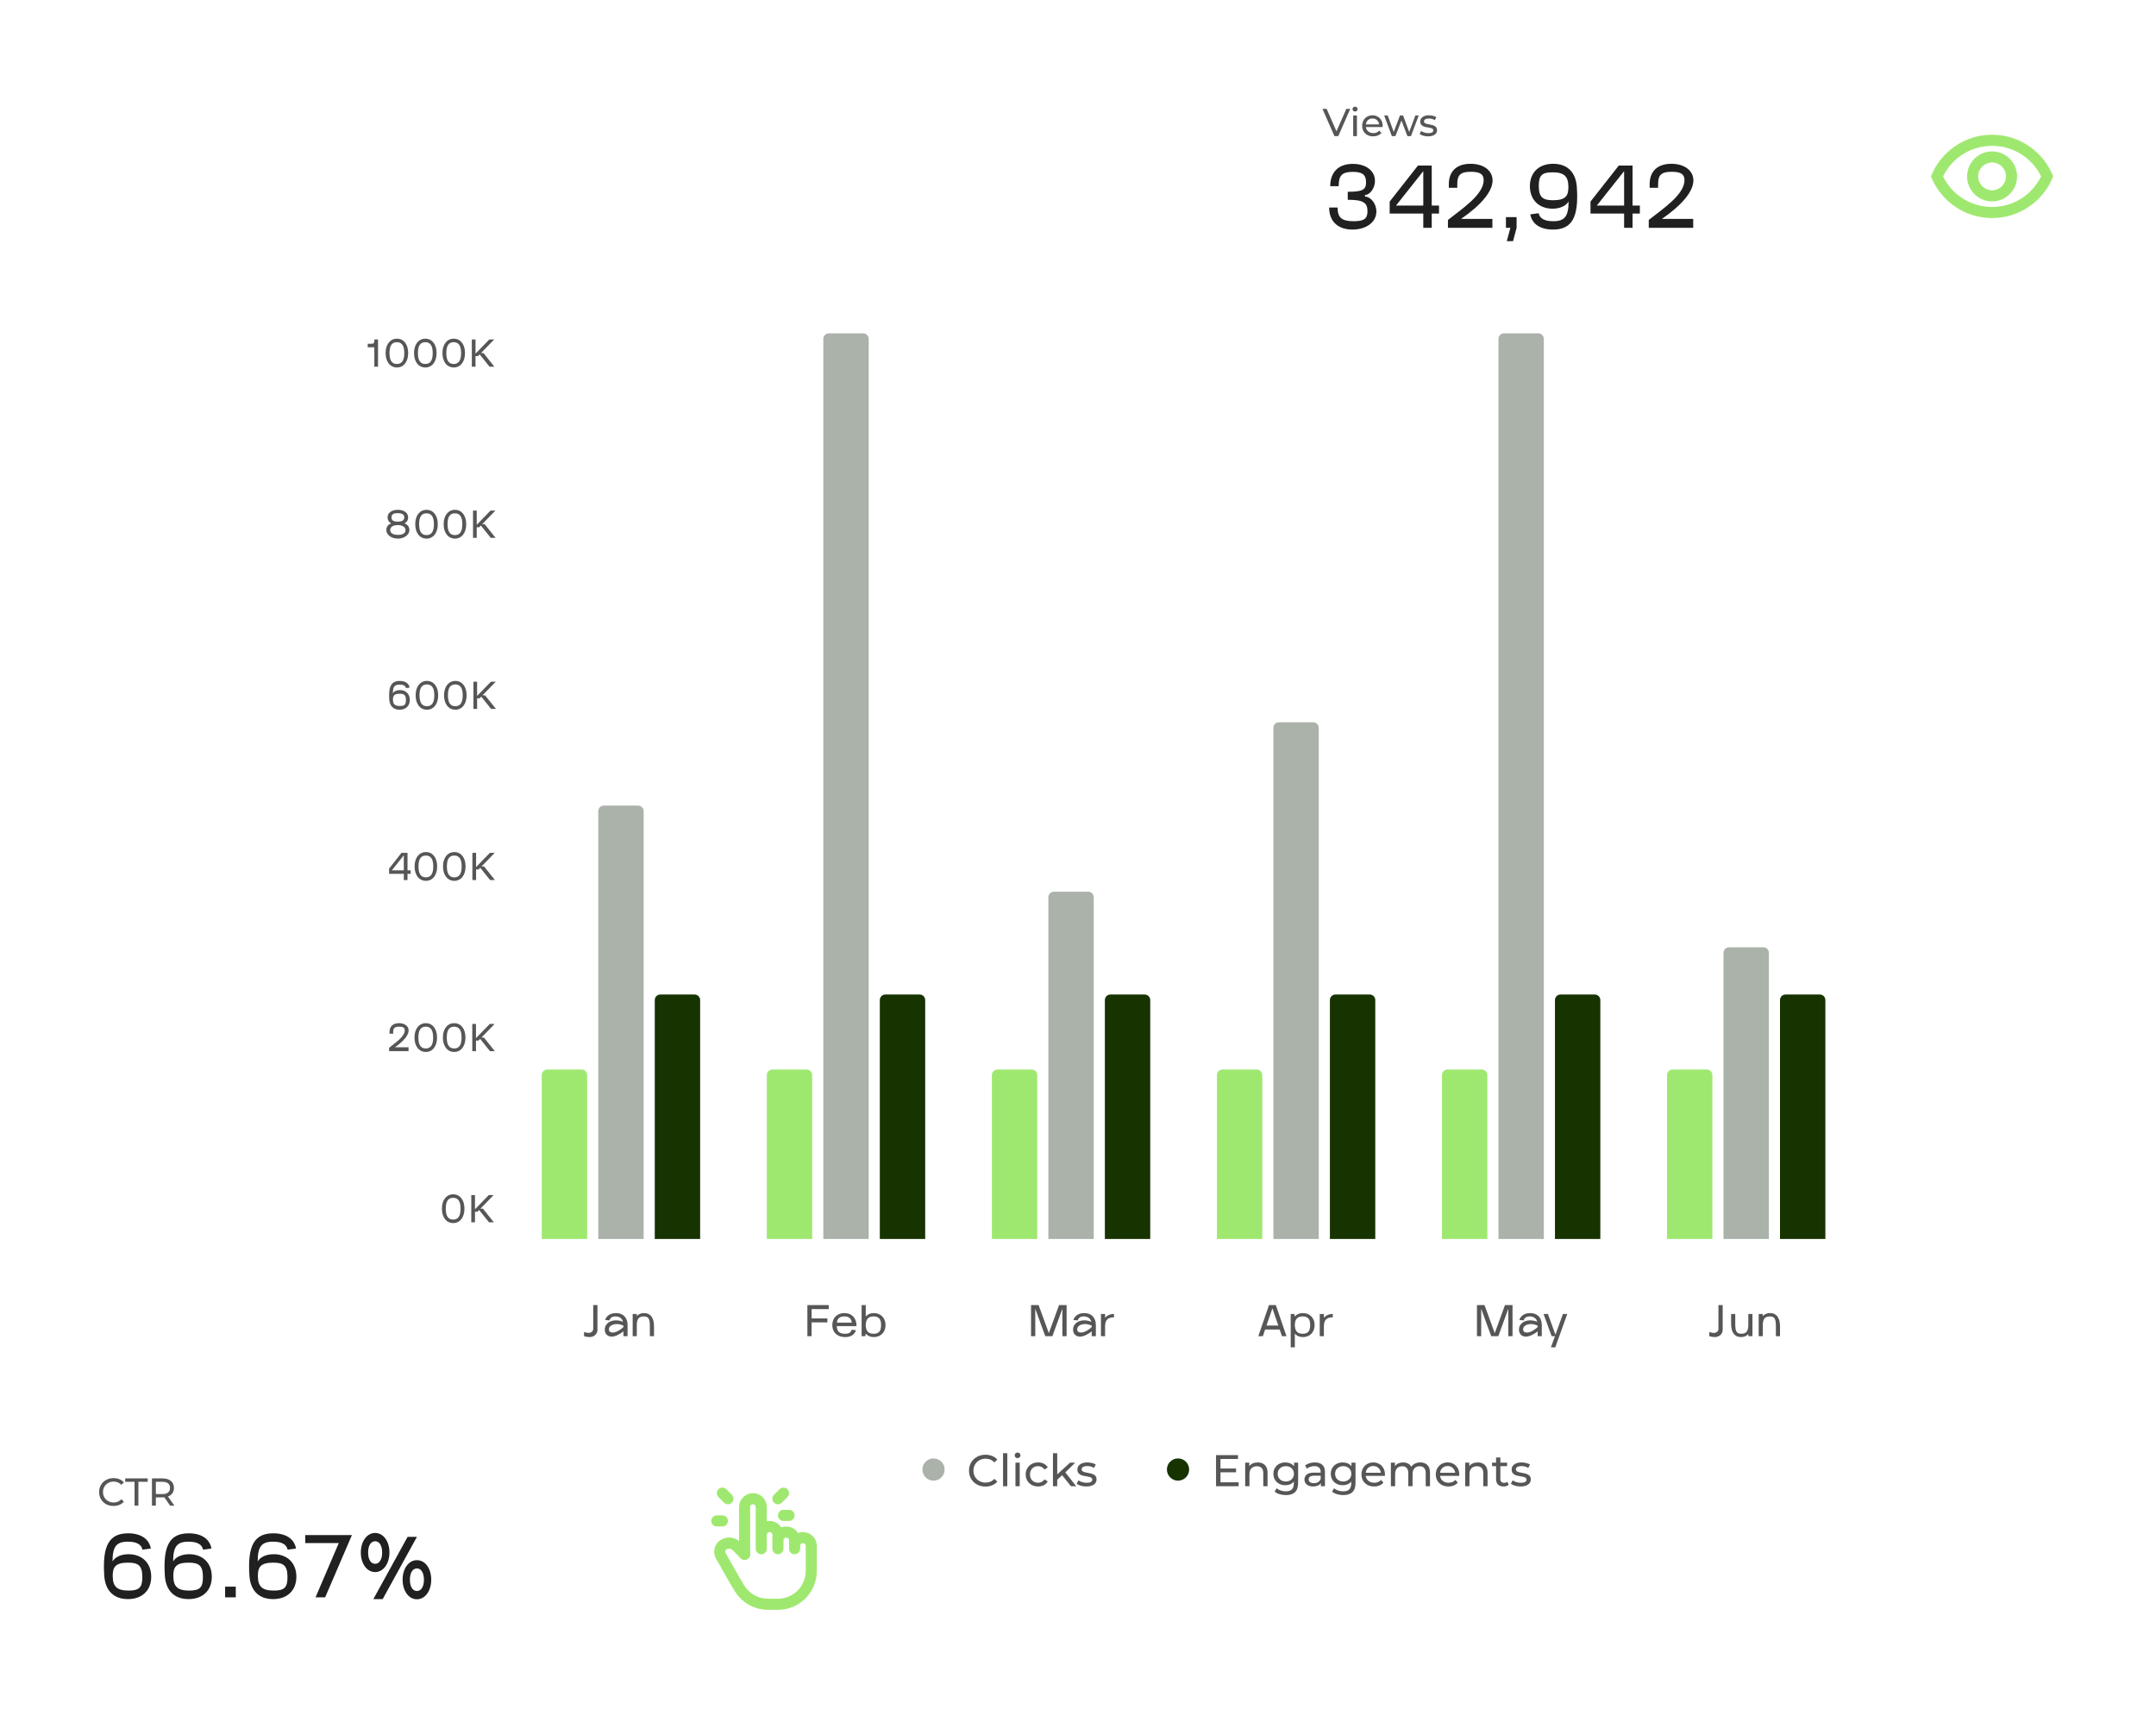 <svg width="776" height="622" viewBox="0 0 776 622" fill="none" xmlns="http://www.w3.org/2000/svg">
<rect x="78" y="66" width="640" height="497" rx="24" fill="white"/>
<path d="M132.35 125V123.74H133.89C134.394 123.74 134.73 123.404 134.73 122.9V122.2H136.06V132H134.73V125H132.35ZM142.866 132.28C140.416 132.28 138.792 130.208 138.792 127.1C138.792 123.992 140.416 121.92 142.866 121.92C145.302 121.92 146.912 123.964 146.912 127.086C146.912 130.222 145.302 132.28 142.866 132.28ZM142.838 123.18C141.046 123.18 140.192 124.44 140.192 127.086C140.192 129.746 141.06 131.02 142.852 131.02C144.644 131.02 145.512 129.746 145.512 127.1C145.512 124.454 144.644 123.18 142.838 123.18ZM153.093 132.28C150.643 132.28 149.019 130.208 149.019 127.1C149.019 123.992 150.643 121.92 153.093 121.92C155.529 121.92 157.139 123.964 157.139 127.086C157.139 130.222 155.529 132.28 153.093 132.28ZM153.065 123.18C151.273 123.18 150.419 124.44 150.419 127.086C150.419 129.746 151.287 131.02 153.079 131.02C154.871 131.02 155.739 129.746 155.739 127.1C155.739 124.454 154.871 123.18 153.065 123.18ZM163.319 132.28C160.869 132.28 159.245 130.208 159.245 127.1C159.245 123.992 160.869 121.92 163.319 121.92C165.755 121.92 167.365 123.964 167.365 127.086C167.365 130.222 165.755 132.28 163.319 132.28ZM163.291 123.18C161.499 123.18 160.645 124.44 160.645 127.086C160.645 129.746 161.513 131.02 163.305 131.02C165.097 131.02 165.965 129.746 165.965 127.1C165.965 124.454 165.097 123.18 163.291 123.18ZM169.822 122.2H171.152V127.31L176.122 122.2H177.872L173.112 127.1H174.022L177.942 132H176.192L172.65 127.576L172.048 128.192H171.152V132H169.822V122.2Z" fill="#565656"/>
<path d="M143.194 193.882C140.884 193.882 139.05 192.524 139.05 190.788C139.05 189.752 139.708 188.758 140.632 188.506V188.198C140.002 188.016 139.498 187.176 139.498 186.224C139.498 184.6 140.996 183.522 143.18 183.522C145.392 183.522 146.904 184.614 146.904 186.252C146.904 187.204 146.4 188.03 145.756 188.212V188.52C146.694 188.772 147.352 189.766 147.352 190.802C147.352 192.524 145.504 193.882 143.194 193.882ZM140.45 190.816C140.45 191.922 141.444 192.538 143.222 192.538C144.972 192.538 145.952 191.936 145.952 190.844C145.952 189.738 144.93 189.024 143.166 189.024C141.43 189.024 140.45 189.71 140.45 190.816ZM140.898 186.252C140.898 187.33 141.612 187.764 143.166 187.764C144.734 187.764 145.504 187.316 145.504 186.252C145.504 185.202 144.762 184.726 143.166 184.726C141.584 184.726 140.898 185.188 140.898 186.252ZM153.528 193.882C151.078 193.882 149.454 191.81 149.454 188.702C149.454 185.594 151.078 183.522 153.528 183.522C155.964 183.522 157.574 185.566 157.574 188.688C157.574 191.824 155.964 193.882 153.528 193.882ZM153.5 184.782C151.708 184.782 150.854 186.042 150.854 188.688C150.854 191.348 151.722 192.622 153.514 192.622C155.306 192.622 156.174 191.348 156.174 188.702C156.174 186.056 155.306 184.782 153.5 184.782ZM163.755 193.882C161.305 193.882 159.681 191.81 159.681 188.702C159.681 185.594 161.305 183.522 163.755 183.522C166.191 183.522 167.801 185.566 167.801 188.688C167.801 191.824 166.191 193.882 163.755 193.882ZM163.727 184.782C161.935 184.782 161.081 186.042 161.081 188.688C161.081 191.348 161.949 192.622 163.741 192.622C165.533 192.622 166.401 191.348 166.401 188.702C166.401 186.056 165.533 184.782 163.727 184.782ZM170.257 183.802H171.587V188.912L176.557 183.802H178.307L173.547 188.702H174.457L178.377 193.602H176.627L173.085 189.178L172.483 189.794H171.587V193.602H170.257V183.802Z" fill="#565656"/>
<path d="M143.858 245.119C145.874 245.119 147.162 246.001 147.442 247.513L146.126 247.695C145.944 246.869 145.202 246.435 143.83 246.435C142.01 246.435 141.408 247.205 141.408 249.543C141.828 248.829 142.78 248.409 143.942 248.409C146 248.409 147.498 249.739 147.498 251.951C147.498 254.093 146.098 255.479 143.83 255.479C141.548 255.479 140.26 254.093 140.106 251.811C139.784 247.065 140.862 245.119 143.858 245.119ZM141.436 251.811C141.436 253.519 142.108 254.135 143.956 254.135C145.622 254.135 146.098 253.631 146.098 252.021C146.098 250.201 145.482 249.739 143.858 249.739C141.884 249.739 141.436 250.411 141.436 251.811ZM153.667 255.479C151.217 255.479 149.593 253.407 149.593 250.299C149.593 247.191 151.217 245.119 153.667 245.119C156.103 245.119 157.713 247.163 157.713 250.285C157.713 253.421 156.103 255.479 153.667 255.479ZM153.639 246.379C151.847 246.379 150.993 247.639 150.993 250.285C150.993 252.945 151.861 254.219 153.653 254.219C155.445 254.219 156.313 252.945 156.313 250.299C156.313 247.653 155.445 246.379 153.639 246.379ZM163.894 255.479C161.444 255.479 159.82 253.407 159.82 250.299C159.82 247.191 161.444 245.119 163.894 245.119C166.33 245.119 167.94 247.163 167.94 250.285C167.94 253.421 166.33 255.479 163.894 255.479ZM163.866 246.379C162.074 246.379 161.22 247.639 161.22 250.285C161.22 252.945 162.088 254.219 163.88 254.219C165.672 254.219 166.54 252.945 166.54 250.299C166.54 247.653 165.672 246.379 163.866 246.379ZM170.396 245.399H171.726V250.509L176.696 245.399H178.446L173.686 250.299H174.596L178.516 255.199H176.766L173.224 250.775L172.622 251.391H171.726V255.199H170.396V245.399Z" fill="#565656"/>
<path d="M140.05 314.561V312.671L144.502 307.001H146.672V313.301H147.82V314.561H146.672V316.801H145.342V314.561H140.05ZM145.342 307.883L141.044 313.301H145.342V307.883ZM153.298 317.081C150.848 317.081 149.224 315.009 149.224 311.901C149.224 308.793 150.848 306.721 153.298 306.721C155.734 306.721 157.344 308.765 157.344 311.887C157.344 315.023 155.734 317.081 153.298 317.081ZM153.27 307.981C151.478 307.981 150.624 309.241 150.624 311.887C150.624 314.547 151.492 315.821 153.284 315.821C155.076 315.821 155.944 314.547 155.944 311.901C155.944 309.255 155.076 307.981 153.27 307.981ZM163.524 317.081C161.074 317.081 159.45 315.009 159.45 311.901C159.45 308.793 161.074 306.721 163.524 306.721C165.96 306.721 167.57 308.765 167.57 311.887C167.57 315.023 165.96 317.081 163.524 317.081ZM163.496 307.981C161.704 307.981 160.85 309.241 160.85 311.887C160.85 314.547 161.718 315.821 163.51 315.821C165.302 315.821 166.17 314.547 166.17 311.901C166.17 309.255 165.302 307.981 163.496 307.981ZM170.027 307.001H171.357V312.111L176.327 307.001H178.077L173.317 311.901H174.227L178.147 316.801H176.397L172.855 312.377L172.253 312.993H171.357V316.801H170.027V307.001Z" fill="#565656"/>
<path d="M147.05 378.398H140.05V377.166C142.164 375.472 145.678 373.204 145.678 370.894C145.678 369.942 145.076 369.578 143.662 369.578C142.052 369.578 141.52 370.054 141.52 371.524V372.098H140.19V371.524C140.19 369.494 141.436 368.318 143.606 368.318C145.72 368.318 147.078 369.424 147.078 370.936C147.078 372.644 145.342 374.772 142.122 376.998H147.05V378.398ZM153.257 378.678C150.807 378.678 149.183 376.606 149.183 373.498C149.183 370.39 150.807 368.318 153.257 368.318C155.693 368.318 157.303 370.362 157.303 373.484C157.303 376.62 155.693 378.678 153.257 378.678ZM153.229 369.578C151.437 369.578 150.583 370.838 150.583 373.484C150.583 376.144 151.451 377.418 153.243 377.418C155.035 377.418 155.903 376.144 155.903 373.498C155.903 370.852 155.035 369.578 153.229 369.578ZM163.483 378.678C161.033 378.678 159.409 376.606 159.409 373.498C159.409 370.39 161.033 368.318 163.483 368.318C165.919 368.318 167.529 370.362 167.529 373.484C167.529 376.62 165.919 378.678 163.483 378.678ZM163.455 369.578C161.663 369.578 160.809 370.838 160.809 373.484C160.809 376.144 161.677 377.418 163.469 377.418C165.261 377.418 166.129 376.144 166.129 373.498C166.129 370.852 165.261 369.578 163.455 369.578ZM169.986 368.598H171.316V373.708L176.286 368.598H178.036L173.276 373.498H174.186L178.106 378.398H176.356L172.814 373.974L172.212 374.59H171.316V378.398H169.986V368.598Z" fill="#565656"/>
<path d="M163.124 440.28C160.674 440.28 159.05 438.208 159.05 435.1C159.05 431.992 160.674 429.92 163.124 429.92C165.56 429.92 167.17 431.964 167.17 435.086C167.17 438.222 165.56 440.28 163.124 440.28ZM163.096 431.18C161.304 431.18 160.45 432.44 160.45 435.086C160.45 437.746 161.318 439.02 163.11 439.02C164.902 439.02 165.77 437.746 165.77 435.1C165.77 432.454 164.902 431.18 163.096 431.18ZM169.627 430.2H170.957V435.31L175.927 430.2H177.677L172.917 435.1H173.827L177.747 440H175.997L172.455 435.576L171.853 436.192H170.957V440H169.627V430.2Z" fill="#565656"/>
<g clip-path="url(#clip0_1181_9076)">
<path d="M195 387C195 385.895 195.895 385 197 385H209.333C210.438 385 211.333 385.895 211.333 387V446H195V387Z" fill="#9FE870"/>
<path d="M215.333 292C215.333 290.895 216.229 290 217.333 290H229.667C230.771 290 231.667 290.895 231.667 292V446H215.333V292Z" fill="#AAB2AA"/>
<path d="M235.667 360C235.667 358.895 236.562 358 237.667 358H250C251.105 358 252 358.895 252 360V446H235.667V360Z" fill="#163300"/>
<path d="M276 387C276 385.895 276.895 385 278 385H290.333C291.438 385 292.333 385.895 292.333 387V446H276V387Z" fill="#9FE870"/>
<path d="M296.333 122C296.333 120.895 297.229 120 298.333 120H310.667C311.771 120 312.667 120.895 312.667 122V446H296.333V122Z" fill="#AAB2AA"/>
<path d="M316.667 360C316.667 358.895 317.562 358 318.667 358H331C332.105 358 333 358.895 333 360V446H316.667V360Z" fill="#163300"/>
<path d="M357 387C357 385.895 357.895 385 359 385H371.333C372.438 385 373.333 385.895 373.333 387V446H357V387Z" fill="#9FE870"/>
<path d="M377.333 323C377.333 321.895 378.229 321 379.333 321H391.667C392.771 321 393.667 321.895 393.667 323V446H377.333V323Z" fill="#AAB2AA"/>
<path d="M397.667 360C397.667 358.895 398.562 358 399.667 358H412C413.105 358 414 358.895 414 360V446H397.667V360Z" fill="#163300"/>
<path d="M438 387C438 385.895 438.895 385 440 385H452.333C453.438 385 454.333 385.895 454.333 387V446H438V387Z" fill="#9FE870"/>
<path d="M458.333 262C458.333 260.895 459.229 260 460.333 260H472.667C473.771 260 474.667 260.895 474.667 262V446H458.333V262Z" fill="#AAB2AA"/>
<path d="M478.667 360C478.667 358.895 479.562 358 480.667 358H493C494.104 358 495 358.895 495 360V446H478.667V360Z" fill="#163300"/>
<path d="M519 387C519 385.895 519.895 385 521 385H533.333C534.438 385 535.333 385.895 535.333 387V446H519V387Z" fill="#9FE870"/>
<path d="M539.333 122C539.333 120.895 540.229 120 541.333 120H553.667C554.771 120 555.667 120.895 555.667 122V446H539.333V122Z" fill="#AAB2AA"/>
<path d="M559.667 360C559.667 358.895 560.562 358 561.667 358H574C575.104 358 576 358.895 576 360V446H559.667V360Z" fill="#163300"/>
<path d="M600 387C600 385.895 600.895 385 602 385H614.333C615.438 385 616.333 385.895 616.333 387V446H600V387Z" fill="#9FE870"/>
<path d="M620.333 343C620.333 341.895 621.229 341 622.333 341H634.667C635.771 341 636.667 341.895 636.667 343V446H620.333V343Z" fill="#AAB2AA"/>
<path d="M640.667 360C640.667 358.895 641.562 358 642.667 358H655C656.104 358 657 358.895 657 360V446H640.667V360Z" fill="#163300"/>
</g>
<path d="M210.22 479.48C210.924 479.72 211.404 479.816 211.804 479.816C212.796 479.816 213.516 479.208 213.516 478.36V469.8H215.036V478.76C215.036 480.216 213.804 481.32 212.156 481.32C211.66 481.32 211.036 481.224 210.22 481V479.48ZM224.393 479.272C222.841 480.488 221.353 481.144 220.137 481.144C218.633 481.144 217.673 480.12 217.673 478.632C217.673 475.848 221.001 474.488 224.249 475.816C223.897 474.584 222.985 473.88 221.529 473.88C220.361 473.88 219.641 474.344 219.353 475.32L217.801 475.16C218.265 473.624 219.753 472.68 221.705 472.68C224.297 472.68 225.881 474.328 225.881 477V480.984L224.393 481V479.272ZM224.393 477.208C222.153 476.024 219.161 476.728 219.161 478.536C219.161 479.24 219.625 479.688 220.505 479.688C221.609 479.688 222.985 479 224.393 477.72V477.208ZM227.714 473H229.202V473.768C229.842 473.064 230.738 472.68 231.842 472.68C234.146 472.68 235.394 474.376 235.394 477.48V481H233.906V477.48C233.906 474.696 233.426 473.88 231.73 473.88C230.018 473.88 229.282 474.728 229.202 476.76V481H227.714V473Z" fill="#565656"/>
<path d="M290.6 481V469.8H298.28V471.24H292.12V474.6H297.8V476.04H292.12V481H290.6ZM299.564 477C299.564 474.424 301.308 472.68 303.916 472.68C306.524 472.68 308.284 474.424 308.284 477.288V477.368H301.18C301.26 479.304 302.108 480.12 304.124 480.12C305.516 480.12 306.236 479.72 306.524 478.68L308.076 478.824C307.596 480.456 306.252 481.32 304.204 481.32C301.324 481.32 299.564 479.592 299.564 477ZM301.212 476.12H306.604C306.364 474.52 305.516 473.88 303.916 473.88C302.268 473.88 301.42 474.552 301.212 476.12ZM311.448 481H310.12V469.8H311.608V473.912C312.28 473.144 313.24 472.68 314.504 472.68C316.968 472.68 318.728 474.424 318.728 477C318.728 479.576 316.984 481.32 314.52 481.32C313.24 481.32 312.28 480.856 311.608 480.088L311.448 481ZM311.608 477.128C311.688 479.144 312.52 480.12 314.44 480.12C316.296 480.12 317.128 479.192 317.128 477C317.128 474.808 316.296 473.88 314.44 473.88C312.52 473.88 311.688 474.856 311.608 476.872V477.128Z" fill="#565656"/>
<path d="M372.62 481H371.1V469.8H373.82L377.5 479.896L381.18 469.8H383.9V481H382.38V471.112L378.78 481H376.22L372.62 471.112V481ZM392.94 479.272C391.388 480.488 389.9 481.144 388.684 481.144C387.18 481.144 386.22 480.12 386.22 478.632C386.22 475.848 389.548 474.488 392.796 475.816C392.444 474.584 391.532 473.88 390.076 473.88C388.908 473.88 388.188 474.344 387.9 475.32L386.348 475.16C386.812 473.624 388.3 472.68 390.252 472.68C392.844 472.68 394.428 474.328 394.428 477V480.984L392.94 481V479.272ZM392.94 477.208C390.7 476.024 387.708 476.728 387.708 478.536C387.708 479.24 388.172 479.688 389.052 479.688C390.156 479.688 391.532 479 392.94 477.72V477.208ZM397.749 481H396.261V473H397.749V474.36C398.501 473.496 399.621 473 400.965 473V474.2C398.789 474.2 397.829 475.096 397.749 477.256V481Z" fill="#565656"/>
<path d="M454.532 481H452.9L456.74 469.8H459.204L463.044 481H461.412L460.596 478.6H455.348L454.532 481ZM455.844 477.16H460.1L457.972 470.968L455.844 477.16ZM464.558 485V473H465.886L466.046 473.912C466.702 473.144 467.661 472.68 468.942 472.68C471.406 472.68 473.166 474.424 473.166 477C473.166 479.576 471.422 481.32 468.958 481.32C467.678 481.32 466.718 480.856 466.046 480.088V485H464.558ZM466.046 477.128C466.126 479.144 466.958 480.12 468.878 480.12C470.734 480.12 471.566 479.192 471.566 477C471.566 474.808 470.734 473.88 468.878 473.88C466.958 473.88 466.126 474.856 466.046 476.872V477.128ZM476.499 481H475.011V473H476.499V474.36C477.251 473.496 478.371 473 479.715 473V474.2C477.539 474.2 476.579 475.096 476.499 477.256V481Z" fill="#565656"/>
<path d="M533.12 481H531.6V469.8H534.32L538 479.896L541.68 469.8H544.4V481H542.88V471.112L539.28 481H536.72L533.12 471.112V481ZM553.44 479.272C551.888 480.488 550.4 481.144 549.184 481.144C547.68 481.144 546.72 480.12 546.72 478.632C546.72 475.848 550.048 474.488 553.296 475.816C552.944 474.584 552.032 473.88 550.576 473.88C549.408 473.88 548.688 474.344 548.4 475.32L546.848 475.16C547.312 473.624 548.8 472.68 550.752 472.68C553.344 472.68 554.928 474.328 554.928 477V480.984L553.44 481V479.272ZM553.44 477.208C551.2 476.024 548.208 476.728 548.208 478.536C548.208 479.24 548.672 479.688 549.552 479.688C550.656 479.688 552.032 479 553.44 477.72V477.208ZM555.564 473H557.132L559.852 480.472L562.54 473H564.108L559.788 485H558.22L559.66 481H558.476L555.564 473Z" fill="#565656"/>
<path d="M615.22 479.48C615.924 479.72 616.404 479.816 616.804 479.816C617.796 479.816 618.516 479.208 618.516 478.36V469.8H620.036V478.76C620.036 480.216 618.804 481.32 617.156 481.32C616.66 481.32 616.036 481.224 615.22 481V479.48ZM626.625 481.32C624.321 481.32 623.073 479.624 623.073 476.52V473H624.561V476.52C624.561 479.304 625.041 480.12 626.737 480.12C628.449 480.12 629.185 479.272 629.265 477.24V473H630.753V481H629.265V480.232C628.625 480.936 627.729 481.32 626.625 481.32ZM632.995 473H634.483V473.768C635.123 473.064 636.019 472.68 637.123 472.68C639.427 472.68 640.675 474.376 640.675 477.48V481H639.187V477.48C639.187 474.696 638.707 473.88 637.011 473.88C635.299 473.88 634.563 474.728 634.483 476.76V481H632.995V473Z" fill="#565656"/>
<circle cx="248" cy="529" r="4" fill="#9FE870"/>
<path d="M271.408 523.8L266.496 535H264.912L259.984 523.8H261.712L265.744 533L269.808 523.8H271.408ZM272.628 526.52H274.164V535H272.628V526.52ZM273.396 524.888C273.097 524.888 272.847 524.792 272.644 524.6C272.452 524.408 272.356 524.173 272.356 523.896C272.356 523.619 272.452 523.384 272.644 523.192C272.847 522.989 273.097 522.888 273.396 522.888C273.695 522.888 273.94 522.984 274.132 523.176C274.335 523.357 274.436 523.587 274.436 523.864C274.436 524.152 274.335 524.397 274.132 524.6C273.94 524.792 273.695 524.888 273.396 524.888ZM284.761 530.808C284.761 530.925 284.75 531.08 284.729 531.272H277.849C277.945 532.019 278.27 532.621 278.825 533.08C279.39 533.528 280.089 533.752 280.921 533.752C281.934 533.752 282.75 533.411 283.369 532.728L284.217 533.72C283.833 534.168 283.353 534.509 282.777 534.744C282.211 534.979 281.577 535.096 280.873 535.096C279.977 535.096 279.182 534.915 278.489 534.552C277.795 534.179 277.257 533.661 276.873 533C276.499 532.339 276.313 531.592 276.313 530.76C276.313 529.939 276.494 529.197 276.857 528.536C277.23 527.875 277.737 527.363 278.377 527C279.027 526.627 279.758 526.44 280.569 526.44C281.379 526.44 282.099 526.627 282.729 527C283.369 527.363 283.865 527.875 284.217 528.536C284.579 529.197 284.761 529.955 284.761 530.808ZM280.569 527.736C279.833 527.736 279.214 527.96 278.713 528.408C278.222 528.856 277.934 529.443 277.849 530.168H283.289C283.203 529.453 282.91 528.872 282.409 528.424C281.918 527.965 281.305 527.736 280.569 527.736ZM299.569 526.52L296.401 535H294.929L292.481 528.568L290.001 535H288.529L285.377 526.52H286.833L289.297 533.272L291.857 526.52H293.153L295.665 533.304L298.193 526.52H299.569ZM303.451 535.096C302.757 535.096 302.091 535.005 301.451 534.824C300.811 534.632 300.309 534.392 299.947 534.104L300.587 532.888C300.96 533.155 301.413 533.368 301.947 533.528C302.48 533.688 303.019 533.768 303.562 533.768C304.907 533.768 305.579 533.384 305.579 532.616C305.579 532.36 305.488 532.157 305.307 532.008C305.125 531.859 304.896 531.752 304.619 531.688C304.352 531.613 303.968 531.533 303.467 531.448C302.784 531.341 302.224 531.219 301.787 531.08C301.36 530.941 300.992 530.707 300.683 530.376C300.373 530.045 300.219 529.581 300.219 528.984C300.219 528.216 300.539 527.603 301.179 527.144C301.819 526.675 302.677 526.44 303.755 526.44C304.32 526.44 304.885 526.509 305.451 526.648C306.016 526.787 306.48 526.973 306.843 527.208L306.187 528.424C305.493 527.976 304.677 527.752 303.739 527.752C303.088 527.752 302.592 527.859 302.251 528.072C301.909 528.285 301.739 528.568 301.739 528.92C301.739 529.197 301.835 529.416 302.027 529.576C302.219 529.736 302.453 529.853 302.731 529.928C303.019 530.003 303.419 530.088 303.931 530.184C304.613 530.301 305.163 530.429 305.579 530.568C306.005 530.696 306.368 530.92 306.667 531.24C306.965 531.56 307.115 532.008 307.115 532.584C307.115 533.352 306.784 533.965 306.123 534.424C305.472 534.872 304.581 535.096 303.451 535.096Z" fill="#565656"/>
<circle cx="336" cy="529" r="4" fill="#AAB2AA"/>
<path d="M354.688 535.128C353.568 535.128 352.555 534.883 351.648 534.392C350.752 533.891 350.048 533.208 349.536 532.344C349.024 531.469 348.768 530.488 348.768 529.4C348.768 528.312 349.024 527.336 349.536 526.472C350.048 525.597 350.757 524.915 351.664 524.424C352.571 523.923 353.584 523.672 354.704 523.672C355.579 523.672 356.379 523.821 357.104 524.12C357.829 524.408 358.448 524.84 358.96 525.416L357.92 526.424C357.077 525.539 356.027 525.096 354.768 525.096C353.936 525.096 353.184 525.283 352.512 525.656C351.84 526.029 351.312 526.547 350.928 527.208C350.555 527.859 350.368 528.589 350.368 529.4C350.368 530.211 350.555 530.947 350.928 531.608C351.312 532.259 351.84 532.771 352.512 533.144C353.184 533.517 353.936 533.704 354.768 533.704C356.016 533.704 357.067 533.256 357.92 532.36L358.96 533.368C358.448 533.944 357.824 534.381 357.088 534.68C356.363 534.979 355.563 535.128 354.688 535.128ZM361.019 523.128H362.555V535H361.019V523.128ZM365.487 526.52H367.023V535H365.487V526.52ZM366.255 524.888C365.957 524.888 365.706 524.792 365.503 524.6C365.311 524.408 365.215 524.173 365.215 523.896C365.215 523.619 365.311 523.384 365.503 523.192C365.706 522.989 365.957 522.888 366.255 522.888C366.554 522.888 366.799 522.984 366.991 523.176C367.194 523.357 367.295 523.587 367.295 523.864C367.295 524.152 367.194 524.397 366.991 524.6C366.799 524.792 366.554 524.888 366.255 524.888ZM373.652 535.096C372.788 535.096 372.015 534.909 371.332 534.536C370.66 534.163 370.132 533.651 369.748 533C369.364 532.339 369.172 531.592 369.172 530.76C369.172 529.928 369.364 529.187 369.748 528.536C370.132 527.875 370.66 527.363 371.332 527C372.015 526.627 372.788 526.44 373.652 526.44C374.42 526.44 375.103 526.595 375.7 526.904C376.308 527.213 376.777 527.661 377.108 528.248L375.94 529C375.673 528.595 375.343 528.291 374.948 528.088C374.553 527.885 374.116 527.784 373.636 527.784C373.081 527.784 372.58 527.907 372.132 528.152C371.695 528.397 371.348 528.749 371.092 529.208C370.847 529.656 370.724 530.173 370.724 530.76C370.724 531.357 370.847 531.885 371.092 532.344C371.348 532.792 371.695 533.139 372.132 533.384C372.58 533.629 373.081 533.752 373.636 533.752C374.116 533.752 374.553 533.651 374.948 533.448C375.343 533.245 375.673 532.941 375.94 532.536L377.108 533.272C376.777 533.859 376.308 534.312 375.7 534.632C375.103 534.941 374.42 535.096 373.652 535.096ZM382.283 531.048L380.523 532.68V535H378.987V523.128H380.523V530.744L385.147 526.52H387.003L383.435 530.024L387.355 535H385.467L382.283 531.048ZM391.013 535.096C390.32 535.096 389.653 535.005 389.013 534.824C388.373 534.632 387.872 534.392 387.509 534.104L388.149 532.888C388.522 533.155 388.976 533.368 389.509 533.528C390.042 533.688 390.581 533.768 391.125 533.768C392.469 533.768 393.141 533.384 393.141 532.616C393.141 532.36 393.05 532.157 392.869 532.008C392.688 531.859 392.458 531.752 392.181 531.688C391.914 531.613 391.53 531.533 391.029 531.448C390.346 531.341 389.786 531.219 389.349 531.08C388.922 530.941 388.554 530.707 388.245 530.376C387.936 530.045 387.781 529.581 387.781 528.984C387.781 528.216 388.101 527.603 388.741 527.144C389.381 526.675 390.24 526.44 391.317 526.44C391.882 526.44 392.448 526.509 393.013 526.648C393.578 526.787 394.042 526.973 394.405 527.208L393.749 528.424C393.056 527.976 392.24 527.752 391.301 527.752C390.65 527.752 390.154 527.859 389.813 528.072C389.472 528.285 389.301 528.568 389.301 528.92C389.301 529.197 389.397 529.416 389.589 529.576C389.781 529.736 390.016 529.853 390.293 529.928C390.581 530.003 390.981 530.088 391.493 530.184C392.176 530.301 392.725 530.429 393.141 530.568C393.568 530.696 393.93 530.92 394.229 531.24C394.528 531.56 394.677 532.008 394.677 532.584C394.677 533.352 394.346 533.965 393.685 534.424C393.034 534.872 392.144 535.096 391.013 535.096Z" fill="#565656"/>
<circle cx="424" cy="529" r="4" fill="#163300"/>
<path d="M445.808 533.608V535H437.68V523.8H445.584V525.192H439.28V528.632H444.896V529.992H439.28V533.608H445.808ZM452.703 526.44C453.78 526.44 454.633 526.755 455.263 527.384C455.903 528.003 456.223 528.915 456.223 530.12V535H454.687V530.296C454.687 529.475 454.489 528.856 454.095 528.44C453.7 528.024 453.135 527.816 452.399 527.816C451.567 527.816 450.911 528.061 450.431 528.552C449.951 529.032 449.711 529.725 449.711 530.632V535H448.175V526.52H449.647V527.8C449.956 527.363 450.372 527.027 450.895 526.792C451.428 526.557 452.031 526.44 452.703 526.44ZM467.224 526.52V533.848C467.224 535.331 466.856 536.424 466.12 537.128C465.384 537.843 464.286 538.2 462.824 538.2C462.024 538.2 461.262 538.088 460.536 537.864C459.811 537.651 459.224 537.341 458.776 536.936L459.512 535.752C459.907 536.093 460.392 536.36 460.968 536.552C461.555 536.755 462.158 536.856 462.776 536.856C463.768 536.856 464.499 536.621 464.968 536.152C465.448 535.683 465.688 534.968 465.688 534.008V533.336C465.326 533.773 464.878 534.104 464.344 534.328C463.822 534.541 463.251 534.648 462.632 534.648C461.822 534.648 461.086 534.477 460.424 534.136C459.774 533.784 459.262 533.299 458.888 532.68C458.515 532.051 458.328 531.336 458.328 530.536C458.328 529.736 458.515 529.027 458.888 528.408C459.262 527.779 459.774 527.293 460.424 526.952C461.086 526.611 461.822 526.44 462.632 526.44C463.272 526.44 463.864 526.557 464.408 526.792C464.963 527.027 465.416 527.373 465.768 527.832V526.52H467.224ZM462.808 533.304C463.363 533.304 463.859 533.187 464.296 532.952C464.744 532.717 465.091 532.392 465.336 531.976C465.592 531.549 465.72 531.069 465.72 530.536C465.72 529.715 465.448 529.053 464.904 528.552C464.36 528.04 463.662 527.784 462.808 527.784C461.944 527.784 461.24 528.04 460.696 528.552C460.152 529.053 459.88 529.715 459.88 530.536C459.88 531.069 460.003 531.549 460.248 531.976C460.504 532.392 460.851 532.717 461.288 532.952C461.736 533.187 462.243 533.304 462.808 533.304ZM473.247 526.44C474.42 526.44 475.316 526.728 475.935 527.304C476.564 527.88 476.879 528.739 476.879 529.88V535H475.423V533.88C475.167 534.275 474.799 534.579 474.319 534.792C473.85 534.995 473.29 535.096 472.639 535.096C471.69 535.096 470.927 534.867 470.351 534.408C469.786 533.949 469.503 533.347 469.503 532.6C469.503 531.853 469.775 531.256 470.319 530.808C470.863 530.349 471.727 530.12 472.911 530.12H475.343V529.816C475.343 529.155 475.151 528.648 474.767 528.296C474.383 527.944 473.818 527.768 473.071 527.768C472.57 527.768 472.079 527.853 471.599 528.024C471.119 528.184 470.714 528.403 470.383 528.68L469.743 527.528C470.18 527.176 470.703 526.909 471.311 526.728C471.919 526.536 472.564 526.44 473.247 526.44ZM472.895 533.912C473.482 533.912 473.988 533.784 474.415 533.528C474.842 533.261 475.151 532.888 475.343 532.408V531.224H472.975C471.674 531.224 471.023 531.661 471.023 532.536C471.023 532.963 471.188 533.299 471.519 533.544C471.85 533.789 472.308 533.912 472.895 533.912ZM487.881 526.52V533.848C487.881 535.331 487.513 536.424 486.777 537.128C486.041 537.843 484.942 538.2 483.481 538.2C482.681 538.2 481.918 538.088 481.193 537.864C480.467 537.651 479.881 537.341 479.433 536.936L480.169 535.752C480.563 536.093 481.049 536.36 481.625 536.552C482.211 536.755 482.814 536.856 483.433 536.856C484.425 536.856 485.155 536.621 485.625 536.152C486.105 535.683 486.345 534.968 486.345 534.008V533.336C485.982 533.773 485.534 534.104 485.001 534.328C484.478 534.541 483.907 534.648 483.289 534.648C482.478 534.648 481.742 534.477 481.081 534.136C480.43 533.784 479.918 533.299 479.545 532.68C479.171 532.051 478.985 531.336 478.985 530.536C478.985 529.736 479.171 529.027 479.545 528.408C479.918 527.779 480.43 527.293 481.081 526.952C481.742 526.611 482.478 526.44 483.289 526.44C483.929 526.44 484.521 526.557 485.065 526.792C485.619 527.027 486.073 527.373 486.425 527.832V526.52H487.881ZM483.465 533.304C484.019 533.304 484.515 533.187 484.953 532.952C485.401 532.717 485.747 532.392 485.993 531.976C486.249 531.549 486.377 531.069 486.377 530.536C486.377 529.715 486.105 529.053 485.561 528.552C485.017 528.04 484.318 527.784 483.465 527.784C482.601 527.784 481.897 528.04 481.353 528.552C480.809 529.053 480.537 529.715 480.537 530.536C480.537 531.069 480.659 531.549 480.905 531.976C481.161 532.392 481.507 532.717 481.945 532.952C482.393 533.187 482.899 533.304 483.465 533.304ZM498.479 530.808C498.479 530.925 498.469 531.08 498.447 531.272H491.567C491.663 532.019 491.989 532.621 492.543 533.08C493.109 533.528 493.807 533.752 494.639 533.752C495.653 533.752 496.469 533.411 497.087 532.728L497.935 533.72C497.551 534.168 497.071 534.509 496.495 534.744C495.93 534.979 495.295 535.096 494.591 535.096C493.695 535.096 492.901 534.915 492.207 534.552C491.514 534.179 490.975 533.661 490.591 533C490.218 532.339 490.031 531.592 490.031 530.76C490.031 529.939 490.213 529.197 490.575 528.536C490.949 527.875 491.455 527.363 492.095 527C492.746 526.627 493.477 526.44 494.287 526.44C495.098 526.44 495.818 526.627 496.447 527C497.087 527.363 497.583 527.875 497.935 528.536C498.298 529.197 498.479 529.955 498.479 530.808ZM494.287 527.736C493.551 527.736 492.933 527.96 492.431 528.408C491.941 528.856 491.653 529.443 491.567 530.168H497.007C496.922 529.453 496.629 528.872 496.127 528.424C495.637 527.965 495.023 527.736 494.287 527.736ZM511.22 526.44C512.287 526.44 513.13 526.749 513.748 527.368C514.378 527.987 514.692 528.904 514.692 530.12V535H513.156V530.296C513.156 529.475 512.964 528.856 512.58 528.44C512.207 528.024 511.668 527.816 510.964 527.816C510.186 527.816 509.567 528.061 509.108 528.552C508.65 529.032 508.42 529.725 508.42 530.632V535H506.884V530.296C506.884 529.475 506.692 528.856 506.308 528.44C505.935 528.024 505.396 527.816 504.692 527.816C503.914 527.816 503.295 528.061 502.836 528.552C502.378 529.032 502.148 529.725 502.148 530.632V535H500.612V526.52H502.084V527.784C502.394 527.347 502.799 527.016 503.3 526.792C503.802 526.557 504.372 526.44 505.012 526.44C505.674 526.44 506.26 526.573 506.772 526.84C507.284 527.107 507.679 527.496 507.956 528.008C508.276 527.517 508.719 527.133 509.284 526.856C509.86 526.579 510.506 526.44 511.22 526.44ZM525.229 530.808C525.229 530.925 525.219 531.08 525.197 531.272H518.317C518.413 532.019 518.739 532.621 519.293 533.08C519.859 533.528 520.557 533.752 521.389 533.752C522.403 533.752 523.219 533.411 523.837 532.728L524.685 533.72C524.301 534.168 523.821 534.509 523.245 534.744C522.68 534.979 522.045 535.096 521.341 535.096C520.445 535.096 519.651 534.915 518.957 534.552C518.264 534.179 517.725 533.661 517.341 533C516.968 532.339 516.781 531.592 516.781 530.76C516.781 529.939 516.963 529.197 517.325 528.536C517.699 527.875 518.205 527.363 518.845 527C519.496 526.627 520.227 526.44 521.037 526.44C521.848 526.44 522.568 526.627 523.197 527C523.837 527.363 524.333 527.875 524.685 528.536C525.048 529.197 525.229 529.955 525.229 530.808ZM521.037 527.736C520.301 527.736 519.683 527.96 519.181 528.408C518.691 528.856 518.403 529.443 518.317 530.168H523.757C523.672 529.453 523.379 528.872 522.877 528.424C522.387 527.965 521.773 527.736 521.037 527.736ZM531.89 526.44C532.968 526.44 533.821 526.755 534.45 527.384C535.09 528.003 535.41 528.915 535.41 530.12V535H533.874V530.296C533.874 529.475 533.677 528.856 533.282 528.44C532.888 528.024 532.322 527.816 531.586 527.816C530.754 527.816 530.098 528.061 529.618 528.552C529.138 529.032 528.898 529.725 528.898 530.632V535H527.362V526.52H528.834V527.8C529.144 527.363 529.56 527.027 530.082 526.792C530.616 526.557 531.218 526.44 531.89 526.44ZM543.021 534.504C542.797 534.696 542.52 534.845 542.189 534.952C541.858 535.048 541.517 535.096 541.165 535.096C540.312 535.096 539.65 534.867 539.181 534.408C538.712 533.949 538.477 533.293 538.477 532.44V527.784H537.037V526.52H538.477V524.664H540.013V526.52H542.445V527.784H540.013V532.376C540.013 532.835 540.125 533.187 540.349 533.432C540.584 533.677 540.914 533.8 541.341 533.8C541.81 533.8 542.21 533.667 542.541 533.4L543.021 534.504ZM547.31 535.096C546.617 535.096 545.95 535.005 545.31 534.824C544.67 534.632 544.169 534.392 543.806 534.104L544.446 532.888C544.819 533.155 545.273 533.368 545.806 533.528C546.339 533.688 546.878 533.768 547.422 533.768C548.766 533.768 549.438 533.384 549.438 532.616C549.438 532.36 549.347 532.157 549.166 532.008C548.985 531.859 548.755 531.752 548.478 531.688C548.211 531.613 547.827 531.533 547.326 531.448C546.643 531.341 546.083 531.219 545.646 531.08C545.219 530.941 544.851 530.707 544.542 530.376C544.233 530.045 544.078 529.581 544.078 528.984C544.078 528.216 544.398 527.603 545.038 527.144C545.678 526.675 546.537 526.44 547.614 526.44C548.179 526.44 548.745 526.509 549.31 526.648C549.875 526.787 550.339 526.973 550.702 527.208L550.046 528.424C549.353 527.976 548.537 527.752 547.598 527.752C546.947 527.752 546.451 527.859 546.11 528.072C545.769 528.285 545.598 528.568 545.598 528.92C545.598 529.197 545.694 529.416 545.886 529.576C546.078 529.736 546.313 529.853 546.59 529.928C546.878 530.003 547.278 530.088 547.79 530.184C548.473 530.301 549.022 530.429 549.438 530.568C549.865 530.696 550.227 530.92 550.526 531.24C550.825 531.56 550.974 532.008 550.974 532.584C550.974 533.352 550.643 533.965 549.982 534.424C549.331 534.872 548.441 535.096 547.31 535.096Z" fill="#565656"/>
<g filter="url(#filter0_d_1181_9076)">
<rect x="456" y="7" width="305" height="99" rx="16" fill="white"/>
<path d="M485.982 31.2L481.684 41H480.298L475.986 31.2H477.498L481.026 39.25L484.582 31.2H485.982ZM487.049 33.58H488.393V41H487.049V33.58ZM487.721 32.152C487.46 32.152 487.241 32.068 487.063 31.9C486.895 31.732 486.811 31.527 486.811 31.284C486.811 31.041 486.895 30.836 487.063 30.668C487.241 30.491 487.46 30.402 487.721 30.402C487.983 30.402 488.197 30.486 488.365 30.654C488.543 30.813 488.631 31.013 488.631 31.256C488.631 31.508 488.543 31.723 488.365 31.9C488.197 32.068 487.983 32.152 487.721 32.152ZM497.666 37.332C497.666 37.435 497.656 37.57 497.638 37.738H491.618C491.702 38.391 491.986 38.919 492.472 39.32C492.966 39.712 493.578 39.908 494.306 39.908C495.192 39.908 495.906 39.609 496.448 39.012L497.19 39.88C496.854 40.272 496.434 40.571 495.93 40.776C495.435 40.981 494.88 41.084 494.264 41.084C493.48 41.084 492.784 40.925 492.178 40.608C491.571 40.281 491.1 39.829 490.764 39.25C490.437 38.671 490.274 38.018 490.274 37.29C490.274 36.571 490.432 35.923 490.75 35.344C491.076 34.765 491.52 34.317 492.08 34C492.649 33.673 493.288 33.51 493.998 33.51C494.707 33.51 495.337 33.673 495.888 34C496.448 34.317 496.882 34.765 497.19 35.344C497.507 35.923 497.666 36.585 497.666 37.332ZM493.998 34.644C493.354 34.644 492.812 34.84 492.374 35.232C491.944 35.624 491.692 36.137 491.618 36.772H496.378C496.303 36.147 496.046 35.638 495.608 35.246C495.178 34.845 494.642 34.644 493.998 34.644ZM510.623 33.58L507.851 41H506.563L504.421 35.372L502.251 41H500.963L498.205 33.58H499.479L501.635 39.488L503.875 33.58H505.009L507.207 39.516L509.419 33.58H510.623ZM514.019 41.084C513.413 41.084 512.829 41.005 512.269 40.846C511.709 40.678 511.271 40.468 510.953 40.216L511.513 39.152C511.84 39.385 512.237 39.572 512.703 39.712C513.17 39.852 513.641 39.922 514.117 39.922C515.293 39.922 515.881 39.586 515.881 38.914C515.881 38.69 515.802 38.513 515.643 38.382C515.485 38.251 515.284 38.158 515.041 38.102C514.808 38.037 514.472 37.967 514.033 37.892C513.436 37.799 512.946 37.691 512.563 37.57C512.19 37.449 511.868 37.243 511.597 36.954C511.327 36.665 511.191 36.259 511.191 35.736C511.191 35.064 511.471 34.527 512.031 34.126C512.591 33.715 513.343 33.51 514.285 33.51C514.78 33.51 515.275 33.571 515.769 33.692C516.264 33.813 516.67 33.977 516.987 34.182L516.413 35.246C515.807 34.854 515.093 34.658 514.271 34.658C513.702 34.658 513.268 34.751 512.969 34.938C512.671 35.125 512.521 35.372 512.521 35.68C512.521 35.923 512.605 36.114 512.773 36.254C512.941 36.394 513.147 36.497 513.389 36.562C513.641 36.627 513.991 36.702 514.439 36.786C515.037 36.889 515.517 37.001 515.881 37.122C516.255 37.234 516.572 37.43 516.833 37.71C517.095 37.99 517.225 38.382 517.225 38.886C517.225 39.558 516.936 40.095 516.357 40.496C515.788 40.888 515.009 41.084 514.019 41.084Z" fill="#565656"/>
<path d="M478.4 66.704H481.44C481.44 70.352 482.912 71.632 487.264 71.632C490.976 71.632 492.192 70.704 492.192 68.016C492.192 64.88 490.56 63.92 485.088 63.92V61.04C490.4 61.04 491.68 60.304 491.68 57.648C491.68 54.8 490.24 53.872 486.912 53.872C483.04 53.872 481.824 55.12 481.824 59.024H478.784C478.784 53.936 481.792 50.992 486.912 50.992C491.584 50.992 494.88 53.424 494.88 57.104C494.88 59.856 493.024 62.16 491.296 62.192V62.768C493.312 62.8 495.392 65.232 495.392 68.144C495.392 71.984 491.744 74.64 486.784 74.64C481.536 74.64 478.4 71.664 478.4 66.704ZM500.181 68.88V64.56L510.357 51.6H515.317V66H517.941V68.88H515.317V74H512.277V68.88H500.181ZM512.277 53.616L502.453 66H512.277V53.616ZM537.15 74H521.15V71.184C525.982 67.312 534.014 62.128 534.014 56.848C534.014 54.672 532.638 53.84 529.406 53.84C525.726 53.84 524.51 54.928 524.51 58.288V59.6H521.47V58.288C521.47 53.648 524.318 50.96 529.278 50.96C534.11 50.96 537.214 53.488 537.214 56.944C537.214 60.848 533.246 65.712 525.886 70.8H537.15V74ZM542.025 70.16H545.865V74L544.585 78.8H542.345L543.625 74H542.025V70.16ZM550.65 59.024C550.65 54.128 553.85 50.96 559.034 50.96C564.25 50.96 567.194 54.128 567.546 59.344C568.282 70.192 565.818 74.64 558.97 74.64C554.362 74.64 551.418 72.624 550.778 69.168L553.786 68.752C554.202 70.64 555.898 71.632 559.034 71.632C563.194 71.632 564.57 69.872 564.57 64.528C563.61 66.16 561.434 67.12 558.778 67.12C554.074 67.12 550.65 64.08 550.65 59.024ZM553.85 58.864C553.85 63.024 555.258 64.08 558.97 64.08C563.482 64.08 564.506 62.544 564.506 59.344C564.506 55.44 562.97 54.032 558.746 54.032C554.938 54.032 553.85 55.184 553.85 58.864ZM572.463 68.88V64.56L582.639 51.6H587.599V66H590.223V68.88H587.599V74H584.559V68.88H572.463ZM584.559 53.616L574.735 66H584.559V53.616ZM609.431 74H593.431V71.184C598.263 67.312 606.295 62.128 606.295 56.848C606.295 54.672 604.919 53.84 601.687 53.84C598.007 53.84 596.791 54.928 596.791 58.288V59.6H593.751V58.288C593.751 53.648 596.599 50.96 601.559 50.96C606.391 50.96 609.495 53.488 609.495 56.944C609.495 60.848 605.527 65.712 598.167 70.8H609.431V74Z" fill="#202020"/>
<path d="M717 44.5C724.58 44.5 731.34 48.76 734.64 55.5C731.34 62.24 724.58 66.5 717 66.5C709.42 66.5 702.66 62.24 699.36 55.5C702.66 48.76 709.42 44.5 717 44.5ZM717 40.5C707 40.5 698.46 46.72 695 55.5C698.46 64.28 707 70.5 717 70.5C727 70.5 735.54 64.28 739 55.5C735.54 46.72 727 40.5 717 40.5ZM717 50.5C719.76 50.5 722 52.74 722 55.5C722 58.26 719.76 60.5 717 60.5C714.24 60.5 712 58.26 712 55.5C712 52.74 714.24 50.5 717 50.5ZM717 46.5C712.04 46.5 708 50.54 708 55.5C708 60.46 712.04 64.5 717 64.5C721.96 64.5 726 60.46 726 55.5C726 50.54 721.96 46.5 717 46.5Z" fill="#9FE870"/>
</g>
<g filter="url(#filter1_d_1181_9076)">
<rect x="15" y="500" width="305" height="99" rx="16" fill="white"/>
<path d="M40.852 534.112C39.872 534.112 38.985 533.897 38.192 533.468C37.408 533.029 36.792 532.432 36.344 531.676C35.896 530.911 35.672 530.052 35.672 529.1C35.672 528.148 35.896 527.294 36.344 526.538C36.792 525.773 37.413 525.175 38.206 524.746C38.999 524.307 39.886 524.088 40.866 524.088C41.631 524.088 42.331 524.219 42.966 524.48C43.601 524.732 44.142 525.11 44.59 525.614L43.68 526.496C42.943 525.721 42.023 525.334 40.922 525.334C40.194 525.334 39.536 525.497 38.948 525.824C38.36 526.151 37.898 526.603 37.562 527.182C37.235 527.751 37.072 528.391 37.072 529.1C37.072 529.809 37.235 530.453 37.562 531.032C37.898 531.601 38.36 532.049 38.948 532.376C39.536 532.703 40.194 532.866 40.922 532.866C42.014 532.866 42.933 532.474 43.68 531.69L44.59 532.572C44.142 533.076 43.596 533.459 42.952 533.72C42.317 533.981 41.617 534.112 40.852 534.112ZM48.424 525.418H45.064V524.2H53.17V525.418H49.81V534H48.424V525.418ZM61.247 534L59.133 530.99C58.871 531.009 58.666 531.018 58.517 531.018H56.095V534H54.695V524.2H58.517C59.786 524.2 60.785 524.503 61.513 525.11C62.241 525.717 62.605 526.552 62.605 527.616C62.605 528.372 62.418 529.016 62.045 529.548C61.671 530.08 61.139 530.467 60.449 530.71L62.773 534H61.247ZM58.475 529.828C59.361 529.828 60.038 529.637 60.505 529.254C60.971 528.871 61.205 528.325 61.205 527.616C61.205 526.907 60.971 526.365 60.505 525.992C60.038 525.609 59.361 525.418 58.475 525.418H56.095V529.828H58.475Z" fill="#565656"/>
<path d="M46.104 543.96C50.712 543.96 53.656 545.976 54.296 549.432L51.288 549.848C50.872 547.96 49.176 546.968 46.04 546.968C41.88 546.968 40.504 548.728 40.504 554.072C41.464 552.44 43.64 551.48 46.296 551.48C51 551.48 54.424 554.52 54.424 559.576C54.424 564.472 51.224 567.64 46.04 567.64C40.824 567.64 37.88 564.472 37.528 559.256C36.792 548.408 39.256 543.96 46.104 543.96ZM40.568 559.256C40.568 563.16 42.104 564.568 46.328 564.568C50.136 564.568 51.224 563.416 51.224 559.736C51.224 555.576 49.816 554.52 46.104 554.52C41.592 554.52 40.568 556.056 40.568 559.256ZM67.916 543.96C72.525 543.96 75.469 545.976 76.109 549.432L73.1 549.848C72.684 547.96 70.989 546.968 67.853 546.968C63.693 546.968 62.316 548.728 62.316 554.072C63.276 552.44 65.453 551.48 68.109 551.48C72.812 551.48 76.237 554.52 76.237 559.576C76.237 564.472 73.037 567.64 67.853 567.64C62.636 567.64 59.693 564.472 59.34 559.256C58.605 548.408 61.069 543.96 67.916 543.96ZM62.38 559.256C62.38 563.16 63.916 564.568 68.141 564.568C71.948 564.568 73.037 563.416 73.037 559.736C73.037 555.576 71.629 554.52 67.916 554.52C63.404 554.52 62.38 556.056 62.38 559.256ZM81.025 567V563.16H84.865V567H81.025ZM98.354 543.96C102.962 543.96 105.906 545.976 106.546 549.432L103.538 549.848C103.122 547.96 101.426 546.968 98.29 546.968C94.13 546.968 92.754 548.728 92.754 554.072C93.714 552.44 95.89 551.48 98.546 551.48C103.25 551.48 106.674 554.52 106.674 559.576C106.674 564.472 103.474 567.64 98.29 567.64C93.074 567.64 90.13 564.472 89.778 559.256C89.042 548.408 91.506 543.96 98.354 543.96ZM92.818 559.256C92.818 563.16 94.354 564.568 98.578 564.568C102.386 564.568 103.474 563.416 103.474 559.736C103.474 555.576 102.066 554.52 98.354 554.52C93.842 554.52 92.818 556.056 92.818 559.256ZM109.863 547.48V544.6H126.663L117.031 567H113.575L121.927 547.48H109.863ZM135.021 557.912C132.077 557.912 129.869 554.904 129.869 550.872C129.869 546.872 132.045 543.832 135.021 543.832C137.997 543.832 140.173 546.84 140.173 550.84C140.173 554.872 137.997 557.912 135.021 557.912ZM144.909 560.664C144.909 556.664 147.085 553.624 150.061 553.624C153.037 553.624 155.213 556.632 155.213 560.632C155.213 564.664 153.037 567.704 150.061 567.704C147.117 567.704 144.909 564.696 144.909 560.664ZM134.381 567.64L146.701 545.24H150.061L137.741 567.64H134.381ZM147.533 560.664C147.533 563.128 148.493 564.728 150.061 564.728C151.597 564.728 152.589 563.128 152.589 560.664C152.589 558.2 151.597 556.6 150.061 556.6C148.525 556.6 147.533 558.168 147.533 560.664ZM132.493 550.872C132.493 553.336 133.453 554.936 135.021 554.936C136.557 554.936 137.549 553.336 137.549 550.872C137.549 548.408 136.557 546.808 135.021 546.808C133.485 546.808 132.493 548.376 132.493 550.872Z" fill="#202020"/>
<path d="M268 551.5V534.5C268 533.704 268.316 532.941 268.879 532.379C269.441 531.816 270.204 531.5 271 531.5C271.796 531.5 272.559 531.816 273.121 532.379C273.684 532.941 274 533.704 274 534.5V549.5M274 548.5V544.5C274 543.704 274.316 542.941 274.879 542.379C275.441 541.816 276.204 541.5 277 541.5C277.796 541.5 278.559 541.816 279.121 542.379C279.684 542.941 280 543.704 280 544.5V549.5M280 546.5C280 545.704 280.316 544.941 280.879 544.379C281.441 543.816 282.204 543.5 283 543.5C283.796 543.5 284.559 543.816 285.121 544.379C285.684 544.941 286 545.704 286 546.5V549.5" stroke="#9FE870" stroke-width="4" stroke-linecap="round" stroke-linejoin="round"/>
<path d="M286 548.5C286 547.704 286.316 546.941 286.879 546.379C287.441 545.816 288.204 545.5 289 545.5C289.796 545.5 290.559 545.816 291.121 546.379C291.684 546.941 292 547.704 292 548.5V557.5C292 560.683 290.736 563.735 288.485 565.985C286.235 568.236 283.183 569.5 280 569.5H276H276.416C274.429 569.5 272.472 569.007 270.723 568.065C268.973 567.122 267.485 565.76 266.392 564.1L266 563.5C265.376 562.542 263.186 558.724 259.428 552.044C259.045 551.363 258.943 550.56 259.143 549.804C259.343 549.049 259.83 548.402 260.5 548C261.214 547.572 262.05 547.394 262.876 547.496C263.702 547.597 264.471 547.972 265.06 548.56L268 551.5M262 531.5L260 529.5M260 539.5H258M280 531.5L282 529.5M282 537.5H284" stroke="#9FE870" stroke-width="4" stroke-linecap="round" stroke-linejoin="round"/>
</g>
<defs>
<filter id="filter0_d_1181_9076" x="441" y="0" width="335" height="129" filterUnits="userSpaceOnUse" color-interpolation-filters="sRGB">
<feFlood flood-opacity="0" result="BackgroundImageFix"/>
<feColorMatrix in="SourceAlpha" type="matrix" values="0 0 0 0 0 0 0 0 0 0 0 0 0 0 0 0 0 0 127 0" result="hardAlpha"/>
<feOffset dy="8"/>
<feGaussianBlur stdDeviation="7.5"/>
<feComposite in2="hardAlpha" operator="out"/>
<feColorMatrix type="matrix" values="0 0 0 0 0 0 0 0 0 0 0 0 0 0 0 0 0 0 0.08 0"/>
<feBlend mode="normal" in2="BackgroundImageFix" result="effect1_dropShadow_1181_9076"/>
<feBlend mode="normal" in="SourceGraphic" in2="effect1_dropShadow_1181_9076" result="shape"/>
</filter>
<filter id="filter1_d_1181_9076" x="0" y="493" width="335" height="129" filterUnits="userSpaceOnUse" color-interpolation-filters="sRGB">
<feFlood flood-opacity="0" result="BackgroundImageFix"/>
<feColorMatrix in="SourceAlpha" type="matrix" values="0 0 0 0 0 0 0 0 0 0 0 0 0 0 0 0 0 0 127 0" result="hardAlpha"/>
<feOffset dy="8"/>
<feGaussianBlur stdDeviation="7.5"/>
<feComposite in2="hardAlpha" operator="out"/>
<feColorMatrix type="matrix" values="0 0 0 0 0 0 0 0 0 0 0 0 0 0 0 0 0 0 0.08 0"/>
<feBlend mode="normal" in2="BackgroundImageFix" result="effect1_dropShadow_1181_9076"/>
<feBlend mode="normal" in="SourceGraphic" in2="effect1_dropShadow_1181_9076" result="shape"/>
</filter>
<clipPath id="clip0_1181_9076">
<rect width="462" height="326" fill="white" transform="translate(195 120)"/>
</clipPath>
</defs>
</svg>
